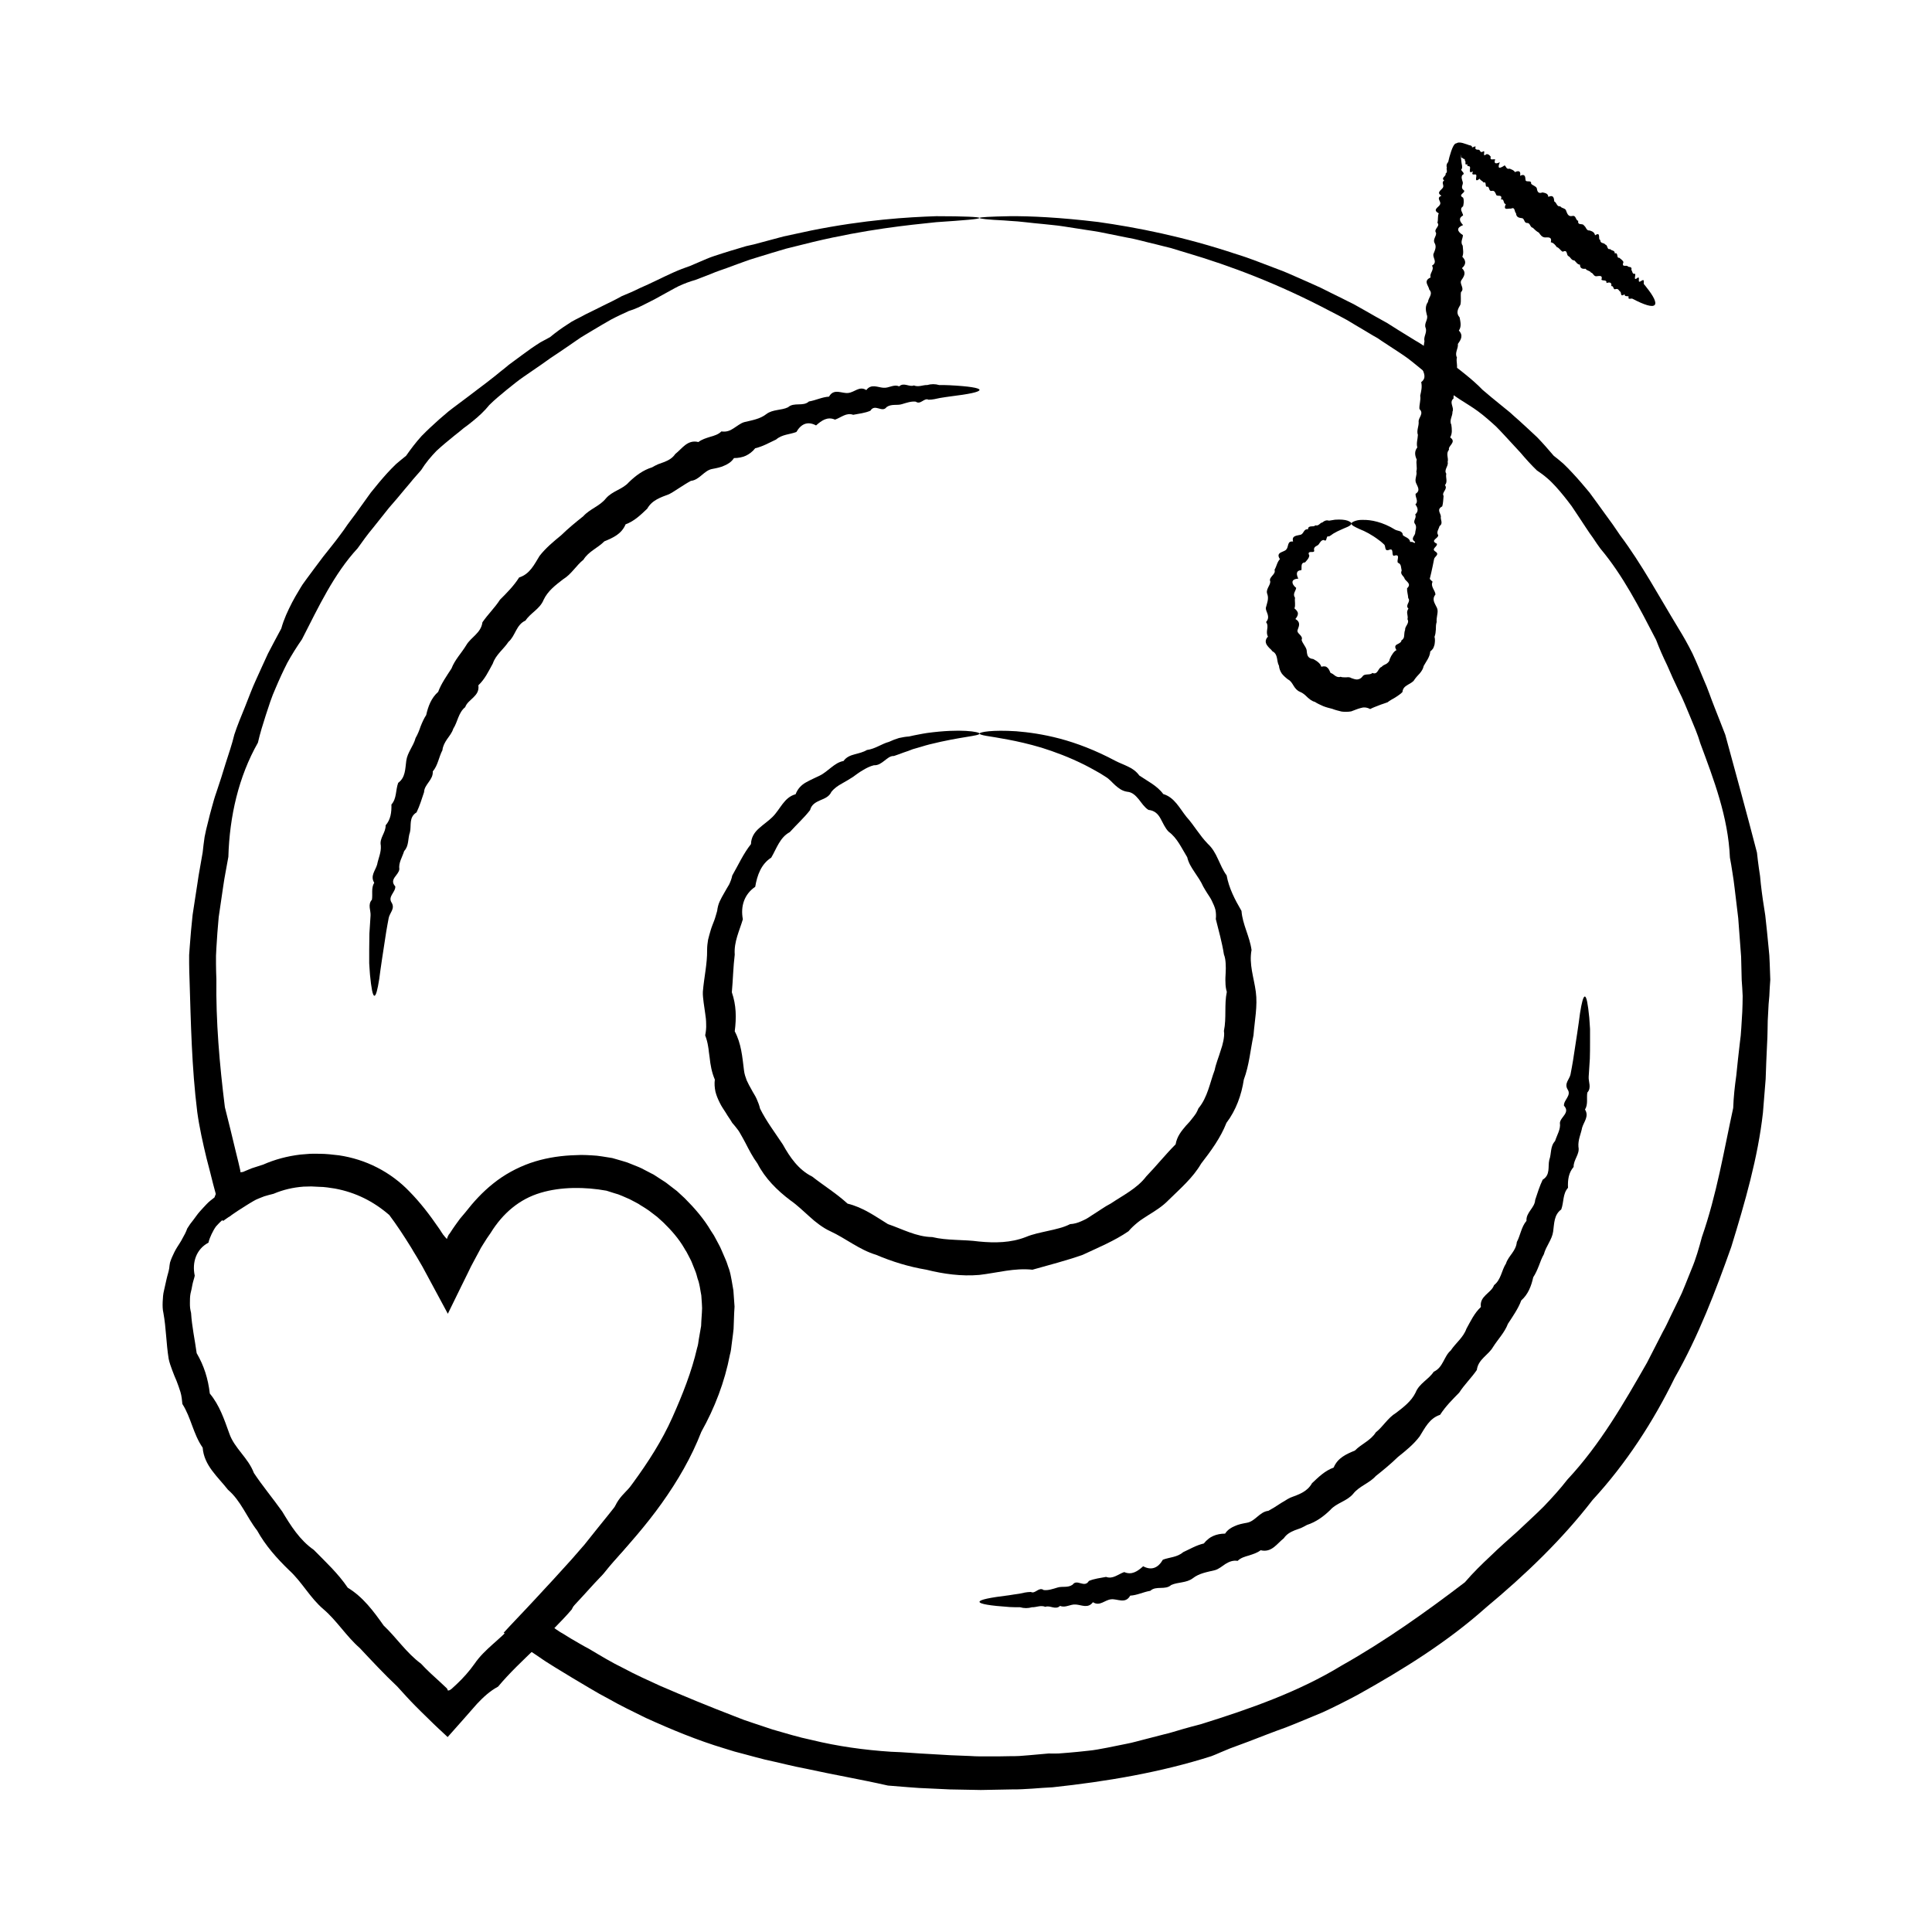 <?xml version="1.0" encoding="utf-8"?>
<!-- Generator: Adobe Illustrator 26.3.1, SVG Export Plug-In . SVG Version: 6.00 Build 0)  -->
<svg version="1.1" id="Capa_1" xmlns="http://www.w3.org/2000/svg" xmlns:xlink="http://www.w3.org/1999/xlink" x="0px" y="0px"
	 viewBox="0 0 100 100" style="enable-background:new 0 0 100 100;" xml:space="preserve">
<g>
	<g id="XMLID_22463_">
		<g id="XMLID_22482_">
			<path d="M50.7,11.28c0,0.06-0.77,0.12-2.24,0.22c-1.46,0.15-3.63,0.37-6.36,1.02c-0.45,0.11-0.92,0.23-1.41,0.35
				c-0.48,0.14-0.98,0.29-1.49,0.45c-0.13,0.04-0.26,0.08-0.39,0.12c-0.13,0.05-0.26,0.09-0.39,0.14c-0.26,0.09-0.52,0.19-0.79,0.29
				c-0.27,0.1-0.54,0.18-0.81,0.3c-0.27,0.11-0.55,0.21-0.83,0.32c-0.29,0.08-0.58,0.19-0.86,0.32c-0.28,0.14-0.55,0.3-0.83,0.45
				c-0.28,0.16-0.56,0.31-0.85,0.45c-0.29,0.15-0.58,0.29-0.91,0.39c-0.3,0.14-0.61,0.28-0.91,0.44c-0.3,0.17-0.59,0.34-0.89,0.52
				c-0.15,0.09-0.3,0.18-0.45,0.27l-0.23,0.14l-0.22,0.15c-0.29,0.2-0.59,0.41-0.89,0.61c-0.15,0.1-0.3,0.2-0.45,0.3
				c-0.15,0.11-0.3,0.21-0.45,0.32c-0.31,0.21-0.61,0.42-0.93,0.64c-0.16,0.11-0.31,0.22-0.46,0.34c-0.15,0.12-0.3,0.24-0.45,0.36
				c-0.3,0.25-0.6,0.49-0.88,0.77c-0.25,0.31-0.54,0.58-0.85,0.83c-0.15,0.13-0.32,0.25-0.48,0.37c-0.16,0.13-0.31,0.26-0.47,0.38
				c-0.32,0.26-0.64,0.52-0.94,0.8c-0.29,0.3-0.56,0.62-0.79,0.99c-0.14,0.16-0.28,0.32-0.42,0.48c-0.13,0.16-0.27,0.33-0.41,0.49
				c-0.27,0.33-0.55,0.66-0.84,0.99c-0.27,0.34-0.54,0.68-0.82,1.03c-0.14,0.17-0.28,0.34-0.41,0.52c-0.13,0.18-0.26,0.36-0.39,0.54
				c-1.23,1.33-2.02,3.03-2.88,4.71c-0.27,0.39-0.53,0.8-0.76,1.22c-0.22,0.43-0.42,0.87-0.61,1.32c-0.2,0.44-0.35,0.92-0.5,1.38
				c-0.15,0.47-0.3,0.94-0.41,1.43c-1,1.76-1.47,3.81-1.53,5.91c-0.05,0.26-0.09,0.51-0.14,0.77l-0.07,0.39l-0.06,0.39
				c-0.08,0.52-0.15,1.05-0.23,1.57c-0.05,0.53-0.09,1.07-0.12,1.6l-0.02,0.4l0,0.41c0,0.27,0.01,0.54,0.02,0.81
				c-0.03,2.17,0.16,4.38,0.44,6.62c0.19,0.76,0.38,1.51,0.56,2.28l0.14,0.57l0.09,0.39c0.01,0.03,0.01,0.08,0.02,0.13
				c0.02-0.01,0.06-0.01,0.12-0.02l0,0c0,0-0.01,0.01,0.03-0.01l0.14-0.06c0.1-0.04,0.19-0.08,0.29-0.12
				c0.2-0.06,0.39-0.13,0.59-0.19c0.61-0.27,1.26-0.44,1.93-0.52l0.5-0.04c0.17-0.01,0.33,0,0.5,0c0.33,0,0.66,0.04,1,0.08
				c0.67,0.1,1.35,0.31,1.97,0.63c0.63,0.32,1.2,0.75,1.67,1.24c0.57,0.58,1.05,1.21,1.49,1.85c0.06,0.08,0.11,0.16,0.16,0.24
				l0.08,0.12l0.02,0.03c0.01,0.01,0,0.01,0.01,0.01l0.01,0.01l0.07,0.09l0.1,0.11c0.04-0.11,0.06-0.17,0.1-0.23l0.02-0.02l0,0
				l0.03-0.04l0.06-0.09c0.07-0.11,0.15-0.23,0.23-0.34c0.08-0.11,0.16-0.22,0.24-0.33l0.27-0.32c0.42-0.54,0.89-1.06,1.46-1.51
				c0.56-0.45,1.22-0.81,1.9-1.05c0.69-0.24,1.4-0.36,2.11-0.4l0.53-0.02c0.18,0,0.36,0.01,0.54,0.02c0.36,0.01,0.72,0.09,1.07,0.14
				c0.17,0.05,0.35,0.1,0.52,0.15c0.09,0.03,0.17,0.05,0.26,0.08l0.25,0.1c0.17,0.07,0.34,0.13,0.5,0.21l0.48,0.25l0.12,0.06
				l0.11,0.07l0.23,0.15c0.15,0.1,0.31,0.19,0.45,0.31l0.43,0.33l0.4,0.37c0.51,0.51,0.99,1.06,1.36,1.69
				c0.05,0.08,0.1,0.15,0.15,0.23l0.13,0.24c0.08,0.16,0.18,0.32,0.25,0.49l0.22,0.51c0.08,0.17,0.12,0.35,0.19,0.52
				c0.11,0.35,0.15,0.73,0.22,1.09l0.04,0.56c0,0.09,0.02,0.19,0.02,0.28L38,67.97l-0.02,0.54l-0.01,0.27
				c-0.01,0.09-0.02,0.18-0.03,0.27l-0.07,0.54c-0.02,0.18-0.04,0.36-0.09,0.53c-0.27,1.41-0.79,2.76-1.48,3.99
				c-0.51,1.32-1.23,2.55-2.05,3.7c-0.82,1.15-1.75,2.2-2.7,3.23c-0.22,0.27-0.45,0.54-0.68,0.8c-0.24,0.26-0.47,0.52-0.71,0.78
				c-0.23,0.26-0.48,0.51-0.72,0.77l-0.36,0.38l-0.09,0.1l-0.03,0.03l-0.07,0.06c-0.09,0.08-0.18,0.17-0.27,0.26
				c0.1,0.07,0.21,0.15,0.32,0.22l0.08,0.05l0.12,0.07l0.44,0.27c0.3,0.17,0.59,0.35,0.9,0.51c0.59,0.35,1.18,0.71,1.8,1.01
				c0.61,0.33,1.24,0.61,1.87,0.9c1.27,0.55,2.56,1.08,3.86,1.58l0.49,0.19l0.5,0.17c0.33,0.11,0.66,0.22,0.99,0.33
				c0.67,0.19,1.34,0.4,2.02,0.54c1.35,0.33,2.73,0.52,4.1,0.61c0.69,0.02,1.37,0.09,2.06,0.12c0.34,0.02,0.68,0.04,1.02,0.06
				c0.34,0.01,0.68,0.03,1.02,0.04c0.17,0.01,0.34,0.02,0.51,0.02l0.51,0c0.34,0,0.68,0,1.02-0.01c0.17,0,0.34,0,0.51-0.01
				l0.51-0.04c0.34-0.03,0.68-0.06,1.01-0.09c0.17,0,0.34,0.01,0.51,0l0.51-0.04c0.34-0.03,0.67-0.06,1.01-0.1
				c0.34-0.03,0.67-0.1,1-0.16c0.33-0.07,0.66-0.13,0.99-0.2c0.33-0.06,0.65-0.16,0.98-0.24c0.32-0.08,0.65-0.17,0.97-0.25
				c0.32-0.07,0.64-0.18,0.96-0.27c0.32-0.09,0.64-0.18,0.96-0.26c2.53-0.79,5.04-1.67,7.27-3.03c2.27-1.28,4.36-2.77,6.38-4.31
				c0.42-0.49,0.87-0.93,1.33-1.36c0.45-0.44,0.92-0.85,1.39-1.27c0.45-0.43,0.92-0.85,1.36-1.29c0.43-0.45,0.85-0.91,1.23-1.4
				c1.7-1.82,2.93-3.97,4.12-6.05c0.28-0.53,0.54-1.07,0.82-1.6c0.15-0.26,0.27-0.53,0.4-0.8c0.13-0.27,0.26-0.53,0.39-0.8l0.19-0.4
				l0.17-0.41c0.11-0.27,0.22-0.55,0.33-0.82c0.23-0.54,0.39-1.11,0.54-1.67c0.77-2.21,1.14-4.48,1.62-6.68
				c0.02-0.57,0.08-1.12,0.16-1.68c0.06-0.55,0.11-1.11,0.18-1.66l0.05-0.41l0.03-0.41c0.02-0.28,0.03-0.55,0.05-0.82
				c0.01-0.27,0.02-0.55,0.02-0.82c-0.01-0.27-0.03-0.54-0.05-0.82c-0.01-0.27-0.01-0.54-0.02-0.81l-0.01-0.4l-0.03-0.4
				c-0.04-0.54-0.08-1.07-0.12-1.6c-0.06-0.53-0.13-1.05-0.19-1.58l-0.05-0.39l-0.06-0.39c-0.04-0.26-0.08-0.52-0.13-0.77
				c-0.09-2.11-0.84-4.05-1.53-5.91c-0.14-0.48-0.34-0.93-0.53-1.39c-0.19-0.45-0.37-0.91-0.59-1.34c-0.21-0.44-0.41-0.87-0.6-1.32
				c-0.21-0.43-0.4-0.86-0.57-1.31c-0.87-1.68-1.72-3.34-2.88-4.72c-0.13-0.18-0.26-0.36-0.38-0.55c-0.13-0.18-0.26-0.36-0.38-0.55
				c-0.24-0.37-0.49-0.74-0.73-1.1c-0.26-0.35-0.53-0.69-0.82-1.01c-0.15-0.16-0.29-0.31-0.46-0.45c-0.16-0.14-0.34-0.27-0.52-0.39
				c-0.3-0.29-0.58-0.6-0.85-0.92c-0.28-0.3-0.56-0.61-0.84-0.91c-0.14-0.15-0.28-0.3-0.42-0.44c-0.15-0.14-0.3-0.27-0.45-0.4
				c-0.3-0.26-0.62-0.5-0.96-0.71c-0.34-0.21-0.67-0.42-0.97-0.65c-0.15-0.12-0.3-0.23-0.45-0.36c-0.15-0.12-0.29-0.25-0.44-0.36
				c-0.29-0.24-0.58-0.47-0.87-0.71c-0.14-0.12-0.29-0.23-0.43-0.34c-0.15-0.11-0.3-0.21-0.45-0.31c-0.3-0.2-0.61-0.4-0.9-0.59
				l-0.22-0.15l-0.23-0.13c-0.15-0.09-0.3-0.18-0.45-0.27c-0.3-0.18-0.6-0.35-0.89-0.53c-0.3-0.17-0.6-0.32-0.89-0.47
				c-2.65-1.4-5.17-2.35-7.41-3.01c-0.28-0.08-0.55-0.17-0.82-0.25c-0.27-0.07-0.54-0.13-0.8-0.2c-0.53-0.12-1.02-0.27-1.51-0.35
				c-0.49-0.1-0.95-0.19-1.39-0.28c-0.44-0.08-0.87-0.13-1.27-0.2c-0.2-0.03-0.39-0.06-0.58-0.09c-0.09-0.01-0.19-0.03-0.28-0.04
				c-0.09-0.01-0.18-0.02-0.27-0.03c-0.35-0.04-0.69-0.07-0.99-0.1c-0.31-0.03-0.59-0.07-0.85-0.09c-0.26-0.02-0.49-0.03-0.7-0.05
				C51.13,11.37,50.7,11.32,50.7,11.28c0-0.04,0.54-0.07,1.57-0.09c1.04-0.01,2.58,0.06,4.57,0.3c1.98,0.28,4.42,0.75,7.17,1.67
				c0.7,0.21,1.39,0.5,2.12,0.77c0.37,0.13,0.73,0.3,1.1,0.46c0.37,0.16,0.74,0.33,1.12,0.5c0.37,0.19,0.75,0.37,1.13,0.56
				c0.19,0.1,0.38,0.19,0.58,0.29c0.19,0.11,0.38,0.21,0.57,0.32c0.38,0.22,0.77,0.44,1.17,0.66c0.38,0.24,0.77,0.49,1.17,0.73
				c0.16,0.1,0.32,0.2,0.48,0.29c0.16,0.1,0.32,0.21,0.48,0.31c0.32,0.21,0.64,0.41,0.97,0.62c0.17,0.1,0.32,0.22,0.48,0.34
				c0.16,0.12,0.31,0.24,0.47,0.37c0.31,0.25,0.61,0.51,0.89,0.8c0.3,0.26,0.62,0.52,0.94,0.78c0.16,0.13,0.32,0.26,0.48,0.39
				c0.15,0.14,0.31,0.28,0.47,0.42c0.31,0.28,0.62,0.57,0.93,0.86c0.3,0.31,0.58,0.63,0.86,0.96c0.17,0.13,0.34,0.27,0.51,0.42
				c0.16,0.15,0.31,0.31,0.46,0.47c0.3,0.32,0.59,0.66,0.88,1.01c0.27,0.36,0.53,0.73,0.8,1.1c0.13,0.18,0.27,0.37,0.4,0.55
				c0.13,0.19,0.26,0.38,0.39,0.57c1.11,1.48,2.01,3.16,3.02,4.82c0.26,0.42,0.5,0.85,0.72,1.29c0.21,0.45,0.4,0.91,0.59,1.37
				c0.21,0.46,0.36,0.94,0.55,1.41c0.19,0.47,0.37,0.95,0.56,1.43c0.54,1.99,1.1,4.01,1.64,6.1c0.03,0.27,0.06,0.54,0.1,0.81
				l0.06,0.4l0.04,0.41c0.06,0.54,0.14,1.08,0.23,1.63c0.06,0.55,0.12,1.1,0.17,1.65l0.04,0.42l0.02,0.42
				c0.01,0.28,0.02,0.56,0.03,0.84c-0.02,0.28-0.04,0.56-0.05,0.85c-0.03,0.28-0.05,0.56-0.06,0.85c-0.02,0.28-0.03,0.57-0.03,0.85
				l-0.01,0.43l-0.02,0.43c-0.03,0.57-0.05,1.15-0.07,1.73c-0.05,0.58-0.09,1.16-0.14,1.74c-0.26,2.33-0.93,4.64-1.64,6.95
				c-0.81,2.28-1.69,4.6-2.93,6.78c-1.1,2.25-2.5,4.42-4.25,6.32c-1.58,2.05-3.48,3.87-5.51,5.56c-1.98,1.77-4.27,3.2-6.64,4.52
				c-0.6,0.32-1.21,0.63-1.82,0.91c-0.63,0.26-1.26,0.53-1.9,0.78c-0.65,0.23-1.28,0.48-1.93,0.73c-0.32,0.12-0.65,0.24-0.97,0.36
				l-0.48,0.2c-0.16,0.07-0.32,0.14-0.48,0.2c-2.64,0.84-5.42,1.31-8.22,1.61c-0.35,0.02-0.71,0.04-1.06,0.07l-0.53,0.03
				c-0.18,0.01-0.35,0.01-0.53,0.01c-0.35,0.01-0.71,0.01-1.06,0.02l-0.53,0.01c-0.18,0-0.35-0.01-0.53-0.01
				c-0.35-0.01-0.71-0.01-1.07-0.02c-0.36-0.01-0.71-0.04-1.07-0.05c-0.71-0.02-1.43-0.1-2.14-0.15c-1.41-0.32-2.82-0.56-4.23-0.87
				c-0.71-0.13-1.41-0.32-2.12-0.47c-0.35-0.09-0.7-0.18-1.06-0.28l-0.53-0.14l-0.52-0.16c-1.4-0.42-2.75-0.98-4.07-1.58
				c-0.65-0.32-1.3-0.63-1.93-0.99c-0.64-0.33-1.25-0.72-1.87-1.08c-0.31-0.18-0.61-0.38-0.92-0.56l-0.46-0.29l-0.06-0.04
				l-0.09-0.06l-0.19-0.13l-0.37-0.25c-0.49-0.34-0.98-0.67-1.47-1.01c0.39-0.43,0.82-0.87,1.23-1.31l0.55-0.59l0.35-0.38
				c0.23-0.25,0.47-0.5,0.7-0.76l0.69-0.76c0.23-0.26,0.45-0.52,0.67-0.77c0.84-1.07,1.72-2.1,2.5-3.18
				c0.79-1.08,1.51-2.2,2.04-3.39c0.53-1.19,1-2.37,1.28-3.59c0.05-0.15,0.07-0.31,0.09-0.46l0.08-0.46
				c0.01-0.08,0.03-0.15,0.04-0.23l0.01-0.23l0.03-0.46l0.01-0.23c0-0.08-0.01-0.15-0.01-0.22l-0.03-0.44
				c-0.06-0.29-0.08-0.58-0.19-0.86c-0.04-0.14-0.07-0.28-0.13-0.42l-0.16-0.4c-0.05-0.14-0.13-0.26-0.19-0.39l-0.1-0.19
				c-0.04-0.06-0.08-0.12-0.11-0.18c-0.29-0.5-0.67-0.93-1.08-1.33l-0.32-0.29l-0.34-0.26c-0.11-0.09-0.23-0.16-0.35-0.24
				l-0.18-0.11l-0.09-0.06l-0.09-0.05l-0.38-0.2c-0.13-0.06-0.26-0.11-0.39-0.17l-0.2-0.08c-0.07-0.02-0.14-0.04-0.2-0.06
				l-0.41-0.13c-1.1-0.2-2.35-0.21-3.41,0.11c-0.54,0.16-1.03,0.42-1.47,0.78c-0.43,0.35-0.81,0.8-1.11,1.29l-0.2,0.29l-0.19,0.3
				c-0.06,0.1-0.13,0.2-0.18,0.31l-0.28,0.52c-0.12,0.21-0.23,0.44-0.34,0.67l-0.34,0.69c-0.23,0.47-0.46,0.94-0.69,1.41
				c-0.35-0.65-0.7-1.3-1.05-1.95l-0.27-0.5l-0.28-0.48l-0.19-0.31c-0.04-0.08-0.09-0.15-0.13-0.22c-0.36-0.58-0.72-1.13-1.11-1.65
				c-0.82-0.71-1.74-1.17-2.81-1.37c-0.27-0.04-0.54-0.09-0.82-0.09c-0.14,0-0.28-0.02-0.41-0.02l-0.4,0.01
				c-0.54,0.04-1.06,0.16-1.55,0.37c-0.16,0.04-0.32,0.08-0.48,0.13c-0.08,0.03-0.16,0.06-0.23,0.09l-0.12,0.05
				c-0.01,0-0.06,0.03-0.09,0.04l-0.11,0.06c-0.28,0.16-0.55,0.34-0.82,0.51c-0.26,0.17-0.51,0.35-0.77,0.53
				c-0.03-0.04-0.05-0.14-0.07-0.22l-0.06-0.24l-0.12-0.49c-0.09-0.32-0.17-0.65-0.26-0.97c-0.11-0.44-0.22-0.88-0.34-1.33
				c-0.19-0.79-0.37-1.59-0.48-2.39c-0.29-2.33-0.33-4.62-0.4-6.87c-0.01-0.28-0.02-0.56-0.02-0.84l0-0.42l0.03-0.42
				c0.04-0.56,0.09-1.11,0.15-1.66c0.08-0.55,0.17-1.09,0.25-1.63l0.06-0.4l0.07-0.4c0.05-0.27,0.09-0.53,0.14-0.8
				c0.03-0.27,0.06-0.54,0.1-0.8c0.05-0.26,0.11-0.52,0.18-0.78c0.06-0.26,0.13-0.52,0.2-0.77c0.07-0.26,0.14-0.51,0.23-0.76
				c0.17-0.5,0.33-1,0.48-1.5c0.16-0.5,0.33-0.99,0.45-1.49c0.16-0.49,0.36-0.96,0.55-1.43c0.19-0.47,0.36-0.95,0.57-1.4
				c0.21-0.46,0.41-0.91,0.62-1.36c0.23-0.44,0.46-0.88,0.69-1.3c0.13-0.48,0.34-0.92,0.56-1.35c0.11-0.21,0.23-0.42,0.36-0.63
				c0.06-0.1,0.12-0.21,0.19-0.31l0.21-0.29c0.28-0.39,0.57-0.76,0.85-1.14c0.29-0.37,0.59-0.73,0.86-1.1
				c0.14-0.18,0.27-0.37,0.4-0.56c0.14-0.18,0.27-0.37,0.41-0.55c0.27-0.37,0.53-0.74,0.79-1.1c0.28-0.35,0.56-0.69,0.86-1.02
				c0.15-0.16,0.3-0.32,0.46-0.47c0.17-0.14,0.33-0.28,0.51-0.42c0.25-0.36,0.51-0.7,0.8-1.02c0.3-0.31,0.61-0.59,0.92-0.87
				c0.16-0.14,0.32-0.27,0.48-0.41c0.16-0.13,0.33-0.25,0.5-0.38c0.33-0.25,0.66-0.49,0.98-0.74c0.32-0.24,0.64-0.48,0.95-0.73
				c0.15-0.13,0.31-0.25,0.46-0.37c0.15-0.13,0.3-0.25,0.46-0.36c0.31-0.23,0.62-0.46,0.93-0.68c0.16-0.11,0.31-0.21,0.47-0.31
				c0.16-0.09,0.33-0.18,0.5-0.27c0.29-0.24,0.59-0.46,0.89-0.65l0.23-0.15l0.24-0.13c0.16-0.08,0.32-0.16,0.48-0.25
				c0.32-0.16,0.64-0.31,0.95-0.47c0.31-0.15,0.62-0.3,0.92-0.47c0.32-0.13,0.62-0.26,0.92-0.41c0.3-0.13,0.6-0.27,0.89-0.41
				c0.29-0.14,0.58-0.28,0.87-0.41c0.29-0.13,0.58-0.24,0.87-0.34c0.28-0.12,0.56-0.24,0.84-0.36c0.28-0.12,0.56-0.2,0.83-0.29
				c0.28-0.09,0.55-0.17,0.82-0.25c0.14-0.04,0.27-0.08,0.4-0.12c0.13-0.03,0.27-0.06,0.4-0.09c0.53-0.14,1.04-0.28,1.53-0.41
				c0.5-0.11,0.98-0.21,1.44-0.31c2.79-0.56,4.99-0.69,6.47-0.74C49.93,11.19,50.7,11.23,50.7,11.28z"/>
		</g>
		<g id="XMLID_22470_">
			<path d="M50.7,37.97c0,0.13-0.95,0.15-2.59,0.56c-0.14,0.03-0.28,0.08-0.42,0.12c-0.14,0.04-0.29,0.08-0.45,0.13
				c-0.15,0.06-0.31,0.12-0.47,0.17c-0.16,0.06-0.32,0.12-0.5,0.18c-0.2-0.01-0.34,0.13-0.5,0.25c-0.16,0.12-0.31,0.24-0.54,0.23
				c-0.2,0.05-0.38,0.14-0.56,0.25c-0.18,0.1-0.35,0.23-0.53,0.36c-0.18,0.12-0.38,0.23-0.57,0.34c-0.2,0.11-0.39,0.24-0.54,0.43
				c-0.11,0.24-0.33,0.33-0.57,0.43c-0.23,0.1-0.46,0.22-0.53,0.51c-0.31,0.4-0.69,0.74-1.05,1.14c-0.51,0.27-0.68,0.84-0.96,1.32
				c-0.52,0.33-0.73,0.91-0.83,1.51c-0.56,0.38-0.77,1-0.64,1.68c-0.17,0.58-0.47,1.17-0.42,1.83c-0.08,0.64-0.09,1.29-0.15,1.95
				c0.23,0.67,0.24,1.31,0.15,2.02c0.34,0.64,0.39,1.31,0.48,2.03c0.02,0.18,0.08,0.35,0.14,0.51c0.07,0.16,0.16,0.32,0.25,0.48
				c0.08,0.16,0.19,0.31,0.26,0.47c0.07,0.16,0.14,0.33,0.18,0.51c0.32,0.65,0.77,1.24,1.18,1.86c0.36,0.65,0.81,1.31,1.52,1.66
				c0.6,0.47,1.25,0.87,1.83,1.4c0.79,0.19,1.41,0.64,2.09,1.06c0.74,0.25,1.47,0.66,2.29,0.67c0.79,0.19,1.61,0.12,2.42,0.23
				c0.82,0.08,1.65,0.07,2.42-0.23c0.38-0.16,0.77-0.23,1.16-0.32c0.2-0.04,0.39-0.09,0.58-0.14c0.19-0.05,0.38-0.12,0.56-0.21
				c0.21-0.01,0.4-0.07,0.58-0.15c0.09-0.04,0.18-0.08,0.27-0.13c0.08-0.05,0.17-0.1,0.25-0.16l0.25-0.16L57,62.59
				c0.16-0.11,0.33-0.21,0.5-0.3c0.64-0.43,1.36-0.78,1.83-1.4c0.53-0.55,0.99-1.13,1.52-1.66c0.07-0.41,0.3-0.69,0.54-0.97
				c0.13-0.13,0.25-0.27,0.36-0.42c0.06-0.07,0.11-0.15,0.16-0.22c0.05-0.08,0.08-0.16,0.12-0.25c0.48-0.58,0.59-1.32,0.84-1.98
				c0.07-0.35,0.21-0.67,0.31-1.01l0.08-0.25c0.02-0.08,0.04-0.17,0.06-0.25c0.03-0.17,0.06-0.34,0.03-0.52
				c0.14-0.68,0.01-1.36,0.15-2.02c-0.05-0.16-0.07-0.33-0.07-0.49c-0.01-0.16,0-0.33,0.01-0.49c0.01-0.16,0.01-0.33,0-0.49
				c-0.01-0.16-0.03-0.32-0.09-0.47c-0.1-0.63-0.27-1.23-0.42-1.83c0.02-0.17,0.01-0.33-0.02-0.48c-0.04-0.15-0.1-0.29-0.17-0.43
				c-0.06-0.14-0.15-0.27-0.23-0.39c-0.08-0.13-0.16-0.25-0.23-0.38c-0.12-0.27-0.29-0.51-0.45-0.75c-0.16-0.24-0.31-0.47-0.38-0.77
				c-0.29-0.47-0.52-1-0.96-1.32c-0.19-0.19-0.29-0.45-0.42-0.68c-0.13-0.24-0.31-0.42-0.63-0.45c-0.21-0.14-0.35-0.36-0.5-0.55
				c-0.16-0.19-0.33-0.37-0.6-0.39c-0.26-0.04-0.44-0.18-0.61-0.33c-0.17-0.15-0.31-0.33-0.5-0.44c-0.18-0.12-0.36-0.23-0.55-0.33
				c-0.18-0.1-0.36-0.2-0.54-0.29c-0.8-0.4-1.56-0.68-2.23-0.89c-0.67-0.2-1.26-0.33-1.74-0.42c-0.48-0.09-0.85-0.15-1.11-0.19
				C50.83,38.05,50.7,38.01,50.7,37.97c0-0.08,0.66-0.2,1.9-0.12c0.62,0.05,1.38,0.15,2.25,0.38c0.87,0.23,1.85,0.6,2.88,1.15
				c0.21,0.11,0.44,0.19,0.66,0.3c0.22,0.1,0.43,0.25,0.58,0.46c0.21,0.14,0.43,0.28,0.65,0.42c0.22,0.15,0.43,0.32,0.59,0.54
				c0.58,0.17,0.84,0.73,1.2,1.18c0.39,0.43,0.68,0.96,1.11,1.4c0.23,0.21,0.39,0.49,0.52,0.78c0.14,0.29,0.25,0.58,0.45,0.85
				c0.12,0.66,0.42,1.24,0.77,1.84c0.05,0.69,0.42,1.31,0.52,2.02c-0.14,0.74,0.12,1.42,0.22,2.16c0.1,0.74-0.06,1.49-0.12,2.26
				c-0.16,0.75-0.22,1.54-0.5,2.29c-0.12,0.79-0.4,1.58-0.9,2.24c-0.3,0.77-0.8,1.45-1.31,2.11c-0.43,0.74-1.09,1.3-1.7,1.9
				c-0.3,0.31-0.67,0.54-1.04,0.77c-0.18,0.12-0.37,0.23-0.54,0.37c-0.17,0.14-0.33,0.28-0.48,0.46c-0.73,0.5-1.56,0.84-2.37,1.22
				c-0.85,0.3-1.72,0.52-2.6,0.77c-0.94-0.1-1.81,0.16-2.75,0.27c-0.93,0.08-1.86-0.05-2.74-0.27c-0.9-0.15-1.78-0.42-2.6-0.77
				c-0.87-0.26-1.57-0.85-2.37-1.22c-0.2-0.09-0.39-0.21-0.57-0.34c-0.18-0.13-0.35-0.27-0.51-0.42c-0.33-0.29-0.63-0.59-0.99-0.84
				c-0.69-0.52-1.31-1.14-1.7-1.9c-0.25-0.34-0.44-0.71-0.63-1.08c-0.1-0.18-0.19-0.36-0.3-0.54c-0.05-0.09-0.12-0.17-0.18-0.25
				c-0.06-0.08-0.13-0.16-0.2-0.24c-0.1-0.18-0.23-0.34-0.33-0.52c-0.11-0.17-0.23-0.34-0.32-0.53c-0.09-0.18-0.17-0.37-0.22-0.57
				c-0.04-0.2-0.06-0.41-0.03-0.62c-0.16-0.37-0.23-0.76-0.27-1.15c-0.01-0.1-0.03-0.19-0.04-0.29c-0.01-0.1-0.02-0.19-0.04-0.29
				c-0.03-0.19-0.08-0.38-0.15-0.56c0.04-0.2,0.06-0.39,0.05-0.58c0-0.19-0.02-0.38-0.05-0.56c-0.03-0.19-0.05-0.37-0.08-0.56
				c-0.02-0.19-0.05-0.37-0.04-0.56c0.06-0.74,0.23-1.44,0.22-2.16c0-0.18,0.02-0.36,0.05-0.53c0.04-0.17,0.09-0.34,0.14-0.51
				c0.05-0.17,0.12-0.33,0.18-0.49c0.06-0.16,0.1-0.33,0.15-0.49c0.02-0.17,0.06-0.34,0.13-0.49c0.07-0.15,0.15-0.3,0.24-0.45
				c0.08-0.15,0.17-0.29,0.25-0.43c0.07-0.15,0.13-0.3,0.16-0.46c0.32-0.56,0.58-1.14,0.97-1.63c0.01-0.36,0.19-0.62,0.42-0.82
				c0.23-0.21,0.49-0.38,0.69-0.58c0.41-0.4,0.6-1.02,1.2-1.18c0.11-0.29,0.3-0.48,0.53-0.61c0.23-0.13,0.48-0.24,0.71-0.35
				c0.23-0.11,0.41-0.28,0.61-0.43c0.19-0.15,0.39-0.29,0.63-0.33c0.15-0.21,0.36-0.29,0.59-0.35c0.22-0.06,0.44-0.11,0.62-0.22
				c0.44-0.06,0.76-0.32,1.14-0.42c0.17-0.08,0.35-0.15,0.52-0.2c0.18-0.04,0.35-0.07,0.52-0.08c0.16-0.04,0.33-0.07,0.48-0.1
				c0.16-0.03,0.31-0.06,0.45-0.08C49.74,37.7,50.7,37.88,50.7,37.97z"/>
		</g>
		<g id="XMLID_22469_">
			<path d="M50.7,20.18c0,0.11-0.54,0.22-1.52,0.34c-0.16,0.02-0.34,0.05-0.53,0.08c-0.19,0.04-0.38,0.09-0.59,0.09
				c-0.22-0.12-0.41,0.28-0.66,0.1c-0.24-0.03-0.48,0.06-0.72,0.13c-0.25,0.08-0.53-0.03-0.79,0.15c-0.23,0.32-0.6-0.2-0.84,0.19
				c-0.28,0.12-0.58,0.15-0.89,0.21c-0.35-0.13-0.62,0.14-0.94,0.25c-0.39-0.17-0.69,0.04-0.98,0.3c-0.43-0.23-0.77-0.09-1.02,0.34
				c-0.34,0.13-0.74,0.12-1.05,0.39c-0.35,0.16-0.68,0.36-1.08,0.45c-0.07,0.09-0.15,0.17-0.23,0.23c-0.08,0.06-0.17,0.12-0.26,0.16
				c-0.18,0.08-0.39,0.12-0.61,0.12c-0.13,0.2-0.31,0.31-0.5,0.39c-0.19,0.09-0.4,0.13-0.61,0.17c-0.44,0.07-0.66,0.57-1.12,0.62
				c-0.19,0.1-0.37,0.22-0.56,0.34c-0.09,0.06-0.19,0.12-0.28,0.18c-0.09,0.06-0.19,0.12-0.29,0.17c-0.42,0.16-0.88,0.3-1.13,0.75
				c-0.34,0.32-0.66,0.64-1.12,0.81c-0.21,0.5-0.64,0.69-1.1,0.88c-0.33,0.34-0.82,0.52-1.08,0.95c-0.38,0.3-0.62,0.75-1.05,1.01
				c-0.39,0.3-0.79,0.6-1.01,1.06c-0.19,0.48-0.68,0.68-0.94,1.08c-0.49,0.22-0.52,0.79-0.88,1.1c-0.26,0.39-0.66,0.67-0.81,1.12
				c-0.22,0.4-0.41,0.81-0.75,1.13c0.04,0.29-0.09,0.46-0.25,0.62c-0.16,0.16-0.36,0.3-0.43,0.51c-0.36,0.29-0.39,0.77-0.62,1.12
				c-0.06,0.2-0.2,0.37-0.32,0.54c-0.12,0.18-0.22,0.36-0.24,0.57c-0.19,0.36-0.23,0.78-0.5,1.1c0.03,0.44-0.44,0.67-0.45,1.07
				c-0.12,0.36-0.23,0.72-0.39,1.05c-0.41,0.25-0.26,0.68-0.34,1.02c-0.12,0.33-0.04,0.7-0.3,0.98c-0.1,0.32-0.3,0.61-0.25,0.94
				c-0.03,0.31-0.55,0.52-0.21,0.89c0.02,0.3-0.4,0.52-0.19,0.84c0.19,0.31-0.1,0.53-0.15,0.79c-0.05,0.25-0.09,0.49-0.13,0.72
				c-0.16,1.04-0.29,1.87-0.36,2.44c-0.09,0.57-0.17,0.87-0.25,0.87c-0.09,0-0.16-0.38-0.23-1.09c-0.01-0.18-0.03-0.38-0.04-0.59
				c0-0.22,0-0.46,0-0.71c0-0.26,0.01-0.53,0.01-0.83c0.02-0.29,0.04-0.61,0.06-0.93c0.02-0.26-0.16-0.57,0.07-0.82
				c0.05-0.28-0.05-0.6,0.12-0.88c-0.22-0.35,0.06-0.63,0.15-0.94c0.06-0.32,0.22-0.63,0.19-0.99c-0.08-0.38,0.26-0.66,0.25-1.04
				c0.26-0.3,0.31-0.67,0.3-1.08c0.28-0.31,0.21-0.74,0.35-1.12c0.38-0.28,0.36-0.72,0.42-1.15c0.06-0.43,0.37-0.75,0.48-1.17
				c0.11-0.19,0.19-0.39,0.26-0.6c0.08-0.2,0.17-0.41,0.29-0.59c0.1-0.45,0.26-0.88,0.62-1.2c0.08-0.22,0.19-0.42,0.31-0.62
				c0.12-0.2,0.25-0.39,0.38-0.59c0.17-0.45,0.51-0.79,0.76-1.2c0.24-0.42,0.77-0.63,0.84-1.19c0.28-0.41,0.64-0.75,0.91-1.17
				c0.36-0.36,0.71-0.71,0.99-1.15c0.56-0.18,0.78-0.67,1.06-1.12c0.32-0.41,0.72-0.74,1.11-1.06c0.37-0.36,0.76-0.68,1.15-0.99
				c0.34-0.38,0.85-0.52,1.17-0.92c0.33-0.39,0.87-0.47,1.19-0.84c0.35-0.34,0.74-0.63,1.2-0.77c0.1-0.06,0.2-0.11,0.31-0.16
				c0.11-0.04,0.22-0.08,0.33-0.12c0.22-0.09,0.42-0.2,0.56-0.41c0.36-0.28,0.63-0.76,1.2-0.62c0.18-0.14,0.39-0.2,0.61-0.27
				c0.21-0.06,0.42-0.12,0.58-0.28c0.26,0.04,0.45-0.04,0.63-0.16c0.09-0.06,0.18-0.12,0.27-0.18c0.09-0.06,0.18-0.11,0.28-0.14
				c0.41-0.1,0.82-0.16,1.15-0.42c0.33-0.25,0.77-0.18,1.12-0.35c0.31-0.28,0.78-0.02,1.08-0.3c0.36-0.06,0.68-0.23,1.04-0.25
				c0.25-0.45,0.67-0.15,0.99-0.19c0.33-0.03,0.58-0.38,0.94-0.15c0.25-0.34,0.59-0.14,0.88-0.12c0.29,0.03,0.54-0.2,0.82-0.07
				c0.24-0.23,0.53,0.05,0.76-0.05c0.25,0.1,0.47-0.03,0.69-0.02c0.21-0.06,0.42-0.06,0.62,0c0.19,0,0.37,0,0.54,0.01
				C50.15,19.99,50.7,20.08,50.7,20.18z"/>
		</g>
		<g id="XMLID_22468_">
			<path d="M50.7,82.91c0-0.11,0.54-0.22,1.53-0.34c0.16-0.02,0.34-0.06,0.53-0.08c0.19-0.04,0.38-0.09,0.6-0.09
				c0.22,0.12,0.41-0.28,0.66-0.1c0.24,0.03,0.48-0.06,0.72-0.13c0.25-0.08,0.53,0.03,0.78-0.15c0.23-0.32,0.61,0.2,0.84-0.19
				c0.28-0.12,0.58-0.15,0.89-0.21c0.35,0.13,0.62-0.14,0.94-0.25c0.39,0.17,0.69-0.04,0.98-0.3c0.43,0.23,0.77,0.09,1.02-0.34
				c0.34-0.13,0.74-0.12,1.05-0.39c0.35-0.16,0.68-0.36,1.07-0.45c0.07-0.09,0.15-0.17,0.23-0.23c0.08-0.07,0.17-0.12,0.26-0.16
				c0.18-0.08,0.39-0.12,0.61-0.12c0.13-0.2,0.31-0.31,0.5-0.39c0.19-0.09,0.4-0.13,0.62-0.17c0.44-0.07,0.66-0.57,1.12-0.62
				c0.19-0.1,0.38-0.22,0.56-0.34c0.09-0.06,0.19-0.12,0.28-0.17c0.09-0.06,0.19-0.12,0.29-0.17c0.43-0.16,0.88-0.3,1.13-0.75
				c0.34-0.32,0.66-0.64,1.12-0.81c0.21-0.5,0.64-0.69,1.1-0.88c0.33-0.34,0.82-0.52,1.08-0.94c0.38-0.3,0.62-0.75,1.05-1.01
				c0.39-0.3,0.79-0.6,1.01-1.05c0.19-0.48,0.68-0.68,0.94-1.08c0.49-0.22,0.52-0.79,0.88-1.1c0.26-0.39,0.65-0.67,0.81-1.12
				c0.22-0.4,0.41-0.81,0.75-1.13c-0.04-0.29,0.09-0.46,0.25-0.62c0.16-0.16,0.36-0.3,0.43-0.51c0.37-0.29,0.39-0.77,0.62-1.12
				c0.06-0.2,0.2-0.37,0.32-0.54c0.12-0.17,0.22-0.35,0.24-0.57c0.19-0.36,0.23-0.78,0.5-1.1c-0.03-0.44,0.43-0.67,0.45-1.08
				c0.12-0.36,0.23-0.72,0.39-1.05c0.41-0.25,0.26-0.68,0.34-1.02c0.12-0.33,0.04-0.7,0.3-0.98c0.1-0.32,0.3-0.61,0.25-0.94
				c0.03-0.31,0.55-0.53,0.21-0.89c-0.02-0.3,0.4-0.52,0.19-0.84c-0.19-0.31,0.1-0.53,0.15-0.78c0.05-0.25,0.09-0.49,0.13-0.72
				c0.16-1.04,0.29-1.87,0.36-2.44c0.09-0.57,0.17-0.87,0.25-0.87c0.09,0,0.16,0.38,0.23,1.09c0.01,0.18,0.03,0.38,0.04,0.59
				c0,0.22,0,0.46,0,0.71c0,0.26,0,0.53-0.01,0.83c-0.02,0.29-0.04,0.6-0.06,0.93c-0.02,0.26,0.16,0.57-0.07,0.82
				c-0.05,0.28,0.05,0.6-0.12,0.88c0.22,0.35-0.06,0.63-0.15,0.94c-0.06,0.32-0.22,0.63-0.19,0.99c0.08,0.38-0.26,0.66-0.25,1.04
				c-0.26,0.3-0.31,0.67-0.29,1.08c-0.28,0.31-0.21,0.74-0.35,1.12c-0.38,0.28-0.36,0.72-0.42,1.15c-0.06,0.42-0.37,0.75-0.48,1.17
				c-0.11,0.19-0.18,0.39-0.26,0.6c-0.08,0.2-0.17,0.41-0.29,0.59c-0.1,0.45-0.26,0.88-0.62,1.2c-0.08,0.22-0.19,0.42-0.31,0.62
				c-0.12,0.2-0.25,0.39-0.38,0.59c-0.17,0.45-0.51,0.79-0.77,1.2c-0.24,0.42-0.77,0.63-0.84,1.19c-0.28,0.41-0.64,0.75-0.91,1.17
				c-0.35,0.36-0.71,0.71-0.99,1.15c-0.55,0.18-0.78,0.67-1.06,1.12c-0.32,0.42-0.72,0.74-1.12,1.06c-0.37,0.36-0.76,0.68-1.15,0.99
				c-0.34,0.38-0.86,0.52-1.17,0.92c-0.33,0.39-0.87,0.47-1.19,0.84c-0.35,0.34-0.74,0.62-1.2,0.77c-0.1,0.06-0.21,0.11-0.31,0.16
				c-0.11,0.04-0.23,0.08-0.33,0.12c-0.22,0.09-0.42,0.2-0.56,0.41c-0.36,0.28-0.63,0.76-1.2,0.62c-0.18,0.14-0.39,0.2-0.6,0.27
				c-0.21,0.06-0.43,0.12-0.59,0.28c-0.25-0.04-0.45,0.05-0.63,0.16c-0.09,0.06-0.18,0.12-0.26,0.18c-0.09,0.06-0.18,0.11-0.28,0.14
				c-0.41,0.1-0.82,0.16-1.15,0.42c-0.33,0.25-0.77,0.19-1.12,0.35c-0.31,0.28-0.78,0.02-1.08,0.3c-0.36,0.06-0.68,0.23-1.04,0.25
				c-0.25,0.45-0.67,0.15-0.99,0.19c-0.33,0.03-0.58,0.38-0.94,0.15c-0.25,0.34-0.59,0.14-0.88,0.12c-0.29-0.03-0.54,0.19-0.82,0.07
				c-0.24,0.23-0.53-0.05-0.76,0.05c-0.25-0.1-0.47,0.03-0.69,0.02c-0.21,0.06-0.42,0.06-0.62,0c-0.19,0-0.37,0-0.54-0.01
				C51.24,83.11,50.7,83.02,50.7,82.91z"/>
		</g>
		<g id="XMLID_22467_">
			<path d="M23.16,65.92c-0.05,0.02-0.21-0.18-0.48-0.59c-0.28-0.4-0.66-1.01-1.24-1.71c-0.19-0.24-0.41-0.47-0.65-0.72
				c-0.13-0.11-0.26-0.23-0.4-0.34c-0.07-0.05-0.14-0.11-0.21-0.17c-0.07-0.06-0.14-0.12-0.22-0.18c-0.11-0.17-0.31-0.24-0.5-0.28
				c-0.1-0.03-0.19-0.06-0.28-0.1c-0.09-0.04-0.17-0.09-0.24-0.19c-0.04-0.03-0.09-0.06-0.13-0.08c-0.05-0.02-0.1-0.04-0.15-0.06
				c-0.1-0.04-0.2-0.07-0.3-0.11c-0.11-0.02-0.22-0.04-0.33-0.06c-0.06-0.01-0.11-0.02-0.17-0.03c-0.06,0-0.11-0.01-0.17-0.01
				c-0.11-0.01-0.23-0.03-0.34-0.05c-0.11-0.02-0.23-0.04-0.35-0.06c-0.23-0.04-0.49-0.05-0.73,0.01c-0.13,0.06-0.24,0.09-0.37,0.08
				c-0.12,0-0.25-0.03-0.38-0.06c-0.13-0.02-0.26-0.03-0.39-0.01c-0.13,0.02-0.26,0.05-0.36,0.18c-0.24,0.11-0.5,0.16-0.74,0.27
				c-0.13,0.04-0.25,0.09-0.38,0.14c-0.12,0.05-0.25,0.11-0.37,0.17c-0.07,0.01-0.15,0.02-0.21,0.04c-0.07,0.02-0.13,0.05-0.19,0.09
				c-0.13,0.07-0.25,0.14-0.36,0.24c-0.21,0.2-0.42,0.41-0.61,0.62c-0.15,0.05-0.29,0.11-0.41,0.21c-0.12,0.1-0.22,0.21-0.32,0.32
				c-0.09,0.12-0.16,0.26-0.23,0.4c-0.03,0.07-0.06,0.14-0.09,0.21c-0.03,0.07-0.05,0.15-0.07,0.23c-0.63,0.33-0.86,1.02-0.71,1.71
				c-0.03,0.15-0.09,0.3-0.12,0.46c-0.03,0.16-0.06,0.32-0.1,0.47c-0.03,0.16-0.03,0.33-0.03,0.49c0,0.08,0,0.17,0.01,0.25
				c0.01,0.09,0.03,0.17,0.05,0.26c0.04,0.68,0.19,1.36,0.29,2.08c0.38,0.65,0.59,1.32,0.68,2.09c0.5,0.6,0.74,1.32,1.01,2.07
				c0.26,0.76,0.98,1.26,1.27,2.04c0.45,0.68,0.99,1.32,1.47,2c0.44,0.73,0.9,1.47,1.63,1.98c0.61,0.62,1.26,1.22,1.76,1.96
				c0.79,0.48,1.33,1.21,1.86,1.96c0.66,0.62,1.17,1.41,1.93,1.97c0.31,0.34,0.66,0.65,1.01,0.97l0.33,0.31
				c0.02,0.02,0.03,0.05,0.05,0.11l0,0c0.02,0,0.06,0,0.1-0.02l0.03-0.02c0.01-0.01,0.01,0,0.07-0.05l0.26-0.24
				c0.34-0.32,0.65-0.67,0.92-1.05c0.53-0.78,1.35-1.27,1.93-1.97c0.81-0.48,1.19-1.37,1.86-1.96c0.58-0.67,1.29-1.22,1.76-1.96
				c0.53-0.69,1.03-1.38,1.63-1.98c0.21-0.89,1.08-1.28,1.47-2c0.59-0.59,0.86-1.37,1.27-2.04c0.31-0.72,0.88-1.31,1.01-2.07
				c0.31-0.69,0.38-1.43,0.68-2.09c-0.01-0.19,0.01-0.36,0.05-0.53c0.03-0.17,0.08-0.34,0.13-0.51c0.08-0.34,0.17-0.68,0.11-1.03
				l0.01-0.25c0-0.08-0.01-0.16-0.01-0.25c-0.01-0.16-0.01-0.33-0.03-0.48c-0.02-0.16-0.05-0.32-0.07-0.48
				c-0.02-0.16-0.06-0.31-0.09-0.47c0.02-0.09,0.02-0.17,0.03-0.25c-0.01-0.08-0.02-0.16-0.04-0.24c-0.04-0.16-0.09-0.31-0.17-0.45
				c-0.08-0.14-0.17-0.27-0.25-0.4c-0.09-0.13-0.19-0.25-0.27-0.38c-0.04-0.07-0.08-0.13-0.12-0.19c-0.05-0.06-0.1-0.12-0.15-0.17
				c-0.1-0.11-0.19-0.23-0.3-0.33c-0.11-0.1-0.21-0.21-0.3-0.32c-0.09-0.12-0.19-0.22-0.26-0.36c-0.2-0.21-0.42-0.4-0.63-0.59
				c-0.11-0.09-0.23-0.16-0.36-0.23c-0.06-0.04-0.12-0.07-0.19-0.1c-0.06-0.03-0.13-0.04-0.2-0.06c-0.13-0.05-0.24-0.13-0.35-0.22
				c-0.11-0.08-0.23-0.16-0.35-0.24c-0.23-0.17-0.5-0.24-0.8-0.11c-0.13-0.02-0.26-0.04-0.38-0.08c-0.12-0.04-0.25-0.09-0.37-0.13
				c-0.25-0.06-0.51-0.11-0.75,0.03c-0.25,0.13-0.49,0.12-0.72,0.11c-0.12-0.01-0.24-0.03-0.36-0.03c-0.12,0-0.23,0-0.34,0.02
				c-0.06,0.01-0.11,0.02-0.17,0.03l-0.16,0.04c-0.11,0.03-0.21,0.05-0.32,0.08c-0.1,0.03-0.2,0.07-0.3,0.1l-0.15,0.05
				c-0.05,0.02-0.1,0.04-0.14,0.06c-0.11,0.05-0.21,0.09-0.31,0.14c-0.1,0.06-0.2,0.11-0.29,0.16c-0.1,0.05-0.19,0.11-0.28,0.17
				c-0.09,0.06-0.18,0.12-0.26,0.18c-0.33,0.26-0.63,0.52-0.89,0.79c-0.51,0.55-0.9,1.07-1.2,1.51c-0.16,0.21-0.28,0.41-0.4,0.58
				c-0.12,0.17-0.21,0.31-0.29,0.43c-0.16,0.23-0.26,0.34-0.3,0.32c-0.07-0.04,0.14-0.72,0.77-1.91c0.33-0.58,0.77-1.3,1.48-2.01
				c0.35-0.36,0.79-0.7,1.29-0.99c0.51-0.29,1.1-0.51,1.73-0.66c0.13-0.03,0.25-0.07,0.38-0.11c0.13-0.04,0.26-0.07,0.39-0.1
				c0.27-0.07,0.55-0.07,0.82,0.01c0.28-0.01,0.57-0.02,0.87-0.03c0.15,0,0.3,0.02,0.45,0.04c0.15,0.03,0.3,0.05,0.44,0.12
				c0.33-0.05,0.65,0,0.94,0.14c0.15,0.07,0.29,0.14,0.43,0.22c0.14,0.09,0.28,0.17,0.42,0.25c0.08,0.04,0.15,0.07,0.22,0.11
				L34,61.12c0.14,0.09,0.28,0.18,0.42,0.27c0.26,0.21,0.55,0.39,0.83,0.59c0.15,0.09,0.3,0.19,0.42,0.32
				c0.12,0.13,0.23,0.27,0.34,0.41c0.11,0.14,0.2,0.3,0.31,0.45c0.05,0.07,0.11,0.15,0.16,0.22c0.05,0.07,0.11,0.15,0.17,0.22
				c0.25,0.71,0.57,1.35,0.93,2.05c0,0.2,0.05,0.39,0.07,0.58c0.02,0.19,0.06,0.38,0.11,0.57c0.04,0.19,0.06,0.39,0.09,0.59
				c0.01,0.1,0.03,0.2,0.03,0.3c0,0.1,0,0.2,0,0.29c-0.13,0.39-0.19,0.77-0.21,1.16c-0.02,0.2-0.02,0.39-0.02,0.6
				c-0.01,0.2-0.03,0.4-0.04,0.6c-0.09,0.81-0.46,1.55-0.71,2.34c-0.35,0.75-0.61,1.54-1.05,2.26c-0.3,0.79-0.71,1.55-1.31,2.18
				c-0.41,0.76-0.97,1.42-1.51,2.11c-0.46,0.75-1.11,1.37-1.66,2.06c-0.54,0.71-1.38,1.17-1.78,2.02c-0.59,0.69-1.27,1.3-1.87,2
				c-0.66,0.64-1.34,1.27-1.94,1.99c-0.43,0.23-0.77,0.55-1.09,0.89c-0.5,0.57-1.01,1.15-1.52,1.72l0,0
				c-0.31-0.29-0.64-0.59-0.96-0.91l-0.44-0.43l-0.25-0.25c-0.33-0.33-0.64-0.68-0.96-1.03c-0.68-0.64-1.31-1.32-1.94-1.99
				c-0.7-0.61-1.18-1.41-1.87-2c-0.7-0.59-1.12-1.42-1.78-2.02c-0.64-0.62-1.23-1.28-1.66-2.06c-0.54-0.69-0.84-1.54-1.51-2.11
				c-0.52-0.67-1.24-1.25-1.31-2.18c-0.49-0.7-0.6-1.56-1.05-2.26c-0.02-0.21-0.04-0.42-0.1-0.62c-0.06-0.19-0.13-0.39-0.2-0.57
				c-0.08-0.19-0.16-0.37-0.23-0.57c-0.07-0.19-0.14-0.38-0.18-0.58c-0.13-0.8-0.13-1.59-0.27-2.36c-0.02-0.1-0.04-0.2-0.04-0.29
				c-0.01-0.1,0-0.2,0-0.3c0.01-0.2,0.02-0.4,0.07-0.59c0.04-0.19,0.09-0.39,0.13-0.58c0.04-0.19,0.11-0.38,0.14-0.57
				c0.01-0.1,0.02-0.2,0.04-0.29c0.03-0.09,0.06-0.18,0.1-0.27c0.08-0.18,0.16-0.35,0.26-0.51c0.1-0.16,0.21-0.32,0.29-0.48
				c0.09-0.16,0.18-0.32,0.24-0.5l0.15-0.23l0.17-0.22c0.11-0.14,0.21-0.3,0.33-0.43c0.12-0.13,0.24-0.27,0.36-0.39
				c0.12-0.13,0.26-0.23,0.4-0.34c0.12-0.39,0.42-0.59,0.73-0.75c0.16-0.07,0.33-0.13,0.49-0.18c0.08-0.03,0.16-0.06,0.24-0.09
				c0.08-0.03,0.16-0.05,0.23-0.09c0.15-0.06,0.29-0.14,0.43-0.22c0.14-0.07,0.29-0.15,0.43-0.22c0.28-0.15,0.6-0.22,0.93-0.16
				c0.13-0.11,0.28-0.16,0.43-0.2c0.15-0.04,0.3-0.06,0.45-0.05c0.3,0.02,0.6,0.08,0.88,0.12c0.28,0.05,0.55,0.02,0.82,0.04
				c0.13,0,0.27,0.01,0.4,0.03c0.13,0.03,0.26,0.07,0.38,0.13c0.07-0.01,0.14-0.02,0.2-0.01c0.07,0.01,0.13,0.02,0.19,0.04
				c0.13,0.03,0.24,0.08,0.36,0.14c0.11,0.06,0.22,0.13,0.33,0.19c0.06,0.03,0.11,0.06,0.16,0.08c0.06,0.02,0.11,0.05,0.17,0.07
				c0.09,0.08,0.19,0.15,0.29,0.21c0.1,0.06,0.2,0.12,0.3,0.17c0.2,0.1,0.39,0.22,0.56,0.36c0.1,0.05,0.18,0.11,0.26,0.18
				c0.08,0.07,0.16,0.13,0.23,0.2c0.15,0.14,0.26,0.3,0.37,0.46c0.24,0.29,0.45,0.56,0.63,0.83c0.53,0.8,0.83,1.47,1.03,1.93
				C23.14,65.64,23.21,65.89,23.16,65.92z"/>
		</g>
		<g id="XMLID_22466_">
			<path d="M75.38,7.43c0.07-0.08,0.24-0.07,0.51,0.03c0.04,0.01,0.09,0.03,0.14,0.05c0.06,0.01,0.12,0.02,0.16,0.07
				c-0.04,0.15,0.26-0.13,0.17,0.08c0.01,0.09,0.1,0.09,0.18,0.09c0.08,0.01,0.06,0.16,0.19,0.11c0.23-0.16-0.07,0.33,0.21,0.12
				c0.11-0.01,0.16,0.06,0.22,0.13c-0.06,0.22,0.13,0.11,0.23,0.14c-0.09,0.25,0.06,0.23,0.24,0.15c-0.14,0.33-0.03,0.35,0.25,0.16
				c0.08,0.05,0.08,0.22,0.26,0.17c0.1,0.05,0.22,0.07,0.27,0.18c0.23-0.11,0.31-0.03,0.27,0.19c0.24-0.12,0.27,0.03,0.28,0.2
				c0,0.18,0.32-0.02,0.29,0.21c0.08,0.09,0.22,0.11,0.29,0.22c0.03,0.16,0.06,0.32,0.3,0.23c0.14,0.03,0.29,0.05,0.3,0.23
				c0.27-0.12,0.29,0.05,0.31,0.24c0.13,0.05,0.12,0.28,0.31,0.25c0.08,0.12,0.28,0.08,0.31,0.25c0.06,0.15,0.11,0.29,0.31,0.25
				c0.21-0.05,0.16,0.22,0.31,0.25c-0.05,0.27,0.25,0.1,0.3,0.25c0.11,0.06,0.11,0.27,0.29,0.25c0.13,0.04,0.25,0.09,0.28,0.25
				c0.33-0.22,0.13,0.23,0.27,0.24c-0.01,0.2,0.2,0.13,0.26,0.24c0.14,0.02,0.07,0.28,0.25,0.23c0.07,0.1,0.25,0.05,0.24,0.23
				c0.2-0.08,0.07,0.26,0.23,0.22c0.08,0.07,0.17,0.12,0.22,0.22c-0.11,0.29,0.12,0.16,0.21,0.21c0.05,0.09,0.25-0.01,0.2,0.2
				c0.06,0.08,0.04,0.23,0.18,0.2c0.09,0.02-0.14,0.44,0.17,0.19c0.11,0-0.07,0.34,0.16,0.18c0.21-0.14,0.1,0.12,0.14,0.17
				c0.05,0.05,0.09,0.11,0.13,0.16c0.37,0.46,0.53,0.79,0.43,0.91c-0.11,0.14-0.53,0.01-1.16-0.32c-0.06-0.03-0.25,0.08-0.19-0.11
				c-0.06-0.05-0.22,0.03-0.21-0.12c-0.23,0.16-0.16-0.06-0.22-0.13c-0.08-0.04-0.09-0.17-0.23-0.14c-0.17,0.07-0.09-0.18-0.24-0.15
				c0.03-0.19-0.07-0.22-0.25-0.16c0.03-0.19-0.18-0.1-0.26-0.17c0.08-0.26-0.12-0.19-0.27-0.18c-0.14,0-0.15-0.17-0.27-0.19
				c-0.06-0.11-0.22-0.09-0.28-0.2c-0.17,0.02-0.29-0.02-0.29-0.21c-0.14-0.01-0.2-0.14-0.29-0.22c-0.16,0-0.19-0.16-0.3-0.22
				c-0.13-0.04-0.03-0.37-0.3-0.23c-0.12-0.05-0.17-0.2-0.31-0.24c-0.08-0.11-0.16-0.22-0.31-0.25c0.07-0.3-0.14-0.25-0.31-0.25
				c-0.16-0.02-0.23-0.14-0.31-0.25c-0.12-0.06-0.22-0.16-0.31-0.25c-0.15-0.02-0.13-0.26-0.3-0.25c-0.17,0.01-0.12-0.26-0.29-0.25
				c-0.15-0.02-0.27-0.06-0.28-0.25c-0.1-0.08-0.03-0.35-0.27-0.24c-0.13-0.03-0.42,0.13-0.26-0.24c-0.15,0-0.06-0.29-0.25-0.23
				c0.09-0.29-0.16-0.15-0.24-0.23c-0.05-0.11-0.08-0.25-0.23-0.22c-0.17,0.04-0.11-0.19-0.22-0.22c-0.18,0.06-0.02-0.29-0.21-0.21
				c-0.05-0.09-0.16-0.1-0.2-0.2c-0.31,0.24-0.14-0.12-0.18-0.19c-0.03-0.1-0.29,0.09-0.17-0.19C76,9.01,76.1,8.77,76.09,8.66
				c-0.01-0.11-0.19,0-0.14-0.17c-0.18,0.11-0.04-0.17-0.13-0.16c0.03-0.14-0.09-0.08-0.11-0.15c-0.07,0-0.11-0.05-0.1-0.14
				c-0.03-0.04-0.06-0.09-0.08-0.13C75.37,7.68,75.32,7.51,75.38,7.43z"/>
		</g>
		<g id="XMLID_22465_">
			<path d="M75.38,7.42c0.11,0.01,0.19,0.27,0.24,0.76c0.01,0.08,0.02,0.17,0.03,0.26c0.02,0.09,0.04,0.19,0.02,0.29
				c-0.15,0.09,0.24,0.23,0.02,0.33c-0.07,0.11-0.02,0.23,0.02,0.36c0.04,0.13-0.11,0.25,0.01,0.39c0.26,0.15-0.32,0.25,0.01,0.42
				c0.06,0.15,0.03,0.3,0,0.45c-0.22,0.14-0.02,0.31,0,0.47c-0.26,0.14-0.17,0.32,0,0.5c-0.36,0.14-0.32,0.32-0.01,0.52
				c0,0.18-0.15,0.35-0.01,0.55c0.01,0.19,0.06,0.38-0.02,0.57c0.21,0.21,0.19,0.41-0.02,0.59c0.23,0.22,0.12,0.41-0.02,0.61
				c-0.15,0.2,0.19,0.43-0.03,0.63c-0.03,0.21,0.02,0.43-0.03,0.65c-0.12,0.21-0.25,0.42-0.04,0.66c0.04,0.23,0.11,0.46-0.04,0.68
				c0.24,0.25,0.11,0.47-0.05,0.69c0.03,0.24-0.18,0.46-0.05,0.7c-0.06,0.23,0.08,0.48-0.05,0.71c-0.1,0.23-0.19,0.47-0.06,0.71
				c0.15,0.25-0.11,0.46-0.06,0.7c-0.26,0.21,0.05,0.47-0.06,0.69c0.01,0.23-0.18,0.44-0.06,0.67c0.03,0.23,0.06,0.45-0.06,0.66
				c0.36,0.25-0.13,0.43-0.06,0.64c-0.18,0.2-0.01,0.42-0.07,0.63c0.06,0.21-0.21,0.4-0.07,0.61c-0.05,0.2,0.09,0.41-0.07,0.59
				c0.17,0.21-0.19,0.37-0.07,0.56c-0.02,0.19-0.02,0.37-0.07,0.54c-0.31,0.16-0.08,0.35-0.07,0.52c-0.04,0.17,0.14,0.35-0.07,0.5
				c-0.04,0.16-0.18,0.31-0.07,0.47c0.03,0.16-0.45,0.27-0.07,0.44c0.06,0.15-0.32,0.26-0.07,0.41c0.23,0.15-0.05,0.26-0.07,0.38
				c-0.02,0.12-0.05,0.24-0.07,0.35c-0.21,1.01-0.4,1.58-0.56,1.57c-0.18-0.01-0.29-0.75-0.33-1.99c0-0.12-0.2-0.27-0.01-0.39
				c0.01-0.13-0.14-0.28-0.01-0.42c-0.26-0.16-0.03-0.3,0-0.45c0-0.15,0.1-0.3,0-0.47c-0.15-0.17,0.1-0.32,0-0.5
				c0.18-0.16,0.15-0.33,0.01-0.52c0.18-0.17-0.01-0.36,0.01-0.55c0.27-0.17,0.1-0.37,0.02-0.57c-0.08-0.2,0.07-0.39,0.02-0.59
				c0.06-0.2-0.03-0.41,0.02-0.61c-0.1-0.22-0.13-0.43,0.03-0.63c-0.06-0.22,0.02-0.43,0.03-0.65c-0.08-0.22,0.05-0.44,0.04-0.66
				c-0.04-0.23,0.3-0.43,0.04-0.68c-0.02-0.23,0.08-0.45,0.04-0.69c0.05-0.23,0.11-0.46,0.05-0.7c0.29-0.22,0.14-0.47,0.05-0.71
				c-0.06-0.25,0-0.48,0.06-0.71c-0.01-0.24,0.02-0.47,0.06-0.7c-0.06-0.24,0.15-0.45,0.06-0.69c-0.1-0.24,0.16-0.44,0.06-0.68
				c-0.06-0.23-0.09-0.45,0.06-0.66c0.02-0.22,0.28-0.41,0.07-0.64c-0.04-0.22-0.33-0.45,0.07-0.63c-0.08-0.21,0.21-0.39,0.07-0.61
				c0.3-0.18,0.04-0.39,0.07-0.59c0.07-0.19,0.18-0.37,0.07-0.57c-0.12-0.2,0.1-0.36,0.07-0.54c-0.15-0.19,0.24-0.34,0.07-0.52
				c0.05-0.17,0-0.34,0.07-0.49c-0.37-0.19,0.03-0.32,0.07-0.47c0.07-0.15-0.23-0.32,0.07-0.44c-0.28-0.16-0.02-0.28,0.07-0.41
				c0.09-0.13-0.1-0.27,0.07-0.38c-0.19-0.14,0.13-0.23,0.07-0.35c0.14-0.1,0.02-0.22,0.07-0.32c-0.04-0.1-0.01-0.2,0.07-0.29
				c0.02-0.09,0.04-0.17,0.06-0.25C75.15,7.66,75.27,7.41,75.38,7.42z"/>
		</g>
		<g id="XMLID_22464_">
			<path d="M69.95,27.1c0,0.05-0.07,0.11-0.2,0.17c-0.13,0.05-0.3,0.13-0.52,0.23c-0.07,0.04-0.15,0.08-0.22,0.12
				c-0.08,0.05-0.15,0.12-0.24,0.15c-0.07-0.04-0.09,0.04-0.11,0.11c-0.02,0.08-0.04,0.14-0.14,0.07c-0.13,0-0.19,0.12-0.26,0.22
				c-0.07,0.1-0.24,0.09-0.25,0.27c0.05,0.14-0.04,0.13-0.14,0.13c-0.09,0-0.19,0.02-0.1,0.18c-0.02,0.16-0.13,0.25-0.22,0.36
				c-0.25,0.01-0.16,0.25-0.19,0.4c-0.3,0.02-0.26,0.23-0.16,0.44c-0.2,0.01-0.29,0.08-0.3,0.16c-0.01,0.09,0.04,0.2,0.19,0.32
				c-0.02,0.16-0.2,0.31-0.06,0.51C67,31.13,67.07,31.31,67,31.49c0.11,0.09,0.18,0.18,0.18,0.27c0,0.09-0.05,0.18-0.13,0.28
				c0.14,0.08,0.18,0.16,0.19,0.25c0.01,0.09-0.03,0.19-0.07,0.3c-0.05,0.11,0.04,0.19,0.11,0.26c0.04,0.04,0.07,0.08,0.09,0.12
				c0.02,0.04,0.03,0.09,0,0.15c0.05,0.19,0.21,0.33,0.26,0.52c0.01,0.11,0.02,0.22,0.06,0.31c0.05,0.09,0.14,0.15,0.28,0.16
				c0.09,0.05,0.18,0.1,0.25,0.16c0.07,0.06,0.14,0.13,0.17,0.24c0.16-0.04,0.25-0.02,0.32,0.05c0.07,0.06,0.11,0.16,0.16,0.27
				c0.09,0.03,0.17,0.09,0.24,0.15c0.08,0.05,0.17,0.09,0.28,0.05c0.09,0.04,0.19,0.02,0.28,0.03c0.1-0.01,0.19-0.02,0.28,0.04
				c0.09,0.03,0.19,0.07,0.29,0.07c0.1-0.01,0.19-0.04,0.27-0.14c0.07-0.11,0.16-0.11,0.25-0.12c0.09-0.01,0.21,0,0.27-0.08
				c0.14,0.06,0.22,0,0.28-0.09c0.06-0.09,0.1-0.19,0.2-0.22c0.06-0.08,0.16-0.11,0.25-0.16c0.08-0.06,0.16-0.12,0.17-0.24
				c0.04-0.09,0.08-0.18,0.14-0.26c0.05-0.08,0.11-0.16,0.21-0.21c-0.11-0.18-0.06-0.25,0.04-0.3c0.1-0.05,0.22-0.11,0.22-0.21
				c0.06-0.03,0.09-0.07,0.11-0.11c0.02-0.04,0.03-0.09,0.03-0.14c0.01-0.1,0.01-0.2,0.05-0.29c-0.01-0.1,0.05-0.18,0.1-0.27
				c0.05-0.09,0.08-0.18,0.02-0.28c0.03-0.09,0-0.19-0.01-0.28c-0.02-0.09,0-0.18,0.06-0.27c-0.1-0.09-0.06-0.18-0.02-0.27
				c0.05-0.09,0.08-0.19,0.01-0.27c-0.01-0.18-0.07-0.34-0.06-0.51c0.13-0.12,0.11-0.21,0.06-0.28c-0.05-0.07-0.13-0.13-0.18-0.2
				c-0.02-0.08-0.08-0.14-0.13-0.2c-0.05-0.07-0.08-0.13-0.03-0.24c-0.04-0.15-0.01-0.34-0.19-0.4c-0.05-0.05-0.01-0.17,0-0.26
				c0.01-0.1-0.02-0.17-0.22-0.1c-0.07-0.03-0.06-0.12-0.07-0.21c-0.01-0.08-0.03-0.16-0.17-0.1c-0.13,0.05-0.17,0-0.19-0.07
				c-0.02-0.07-0.02-0.16-0.06-0.2c-0.09-0.08-0.17-0.16-0.26-0.22c-0.39-0.3-0.75-0.48-1.01-0.58
				C70.1,27.26,69.95,27.19,69.95,27.1c0-0.04,0.05-0.08,0.15-0.12c0.1-0.04,0.25-0.08,0.45-0.07c0.4-0.01,1.01,0.1,1.67,0.51
				c0.13,0.07,0.38,0.04,0.39,0.28c0.12,0.11,0.35,0.14,0.38,0.35c0.32-0.03,0.27,0.26,0.35,0.42c0.11,0.15,0.14,0.36,0.32,0.49
				c0.11,0.05,0.15,0.15,0.16,0.26c0.02,0.11,0.02,0.21,0.11,0.29c-0.04,0.13-0.04,0.24,0,0.33c0.04,0.1,0.12,0.18,0.22,0.27
				c-0.12,0.25,0.13,0.43,0.15,0.66c-0.21,0.26-0.03,0.46,0.08,0.7c0.05,0.12,0.03,0.24,0.01,0.36c-0.02,0.12-0.04,0.24-0.03,0.37
				c-0.04,0.12-0.04,0.25-0.04,0.38c-0.01,0.13-0.02,0.26-0.07,0.38c0.04,0.14,0.02,0.28,0,0.41c-0.02,0.06-0.04,0.13-0.07,0.19
				c-0.04,0.06-0.09,0.11-0.15,0.16c-0.02,0.29-0.21,0.51-0.34,0.75c-0.03,0.15-0.11,0.27-0.2,0.38c-0.1,0.11-0.2,0.21-0.28,0.33
				c-0.07,0.13-0.23,0.19-0.35,0.27c-0.13,0.08-0.25,0.16-0.27,0.37c-0.1,0.11-0.24,0.19-0.37,0.28c-0.13,0.08-0.28,0.15-0.4,0.25
				c-0.15,0.06-0.31,0.1-0.45,0.16c-0.15,0.06-0.3,0.11-0.45,0.19c-0.19-0.1-0.35-0.1-0.5-0.05c-0.16,0.04-0.31,0.11-0.48,0.17
				c-0.17,0.03-0.34,0.03-0.5,0.01c-0.16-0.04-0.33-0.08-0.48-0.14c-0.16-0.04-0.32-0.08-0.47-0.14c-0.15-0.07-0.3-0.13-0.43-0.22
				c-0.16-0.04-0.28-0.14-0.4-0.25c-0.11-0.11-0.22-0.21-0.37-0.27c-0.15-0.06-0.25-0.18-0.33-0.31c-0.08-0.13-0.15-0.26-0.29-0.33
				c-0.12-0.09-0.23-0.19-0.32-0.3c-0.08-0.12-0.14-0.26-0.15-0.41c-0.14-0.25-0.03-0.59-0.34-0.75c-0.04-0.06-0.09-0.11-0.15-0.16
				c-0.05-0.05-0.1-0.11-0.14-0.17c-0.07-0.12-0.1-0.26,0.06-0.43c-0.07-0.12-0.06-0.25-0.04-0.38c0.02-0.13,0.03-0.26-0.06-0.37
				c0.12-0.14,0.12-0.26,0.09-0.38c-0.03-0.12-0.11-0.24-0.1-0.36c0.06-0.24,0.16-0.46,0.08-0.7c-0.11-0.25,0.15-0.44,0.15-0.66
				c-0.06-0.13,0.04-0.22,0.11-0.31c0.08-0.09,0.15-0.17,0.11-0.3c0.11-0.18,0.13-0.4,0.28-0.55c-0.12-0.17-0.08-0.27,0.02-0.33
				c0.1-0.06,0.24-0.09,0.3-0.16c0.07-0.07,0.08-0.17,0.11-0.27s0.08-0.17,0.25-0.15c-0.09-0.32,0.21-0.3,0.38-0.35
				c0.18-0.04,0.16-0.32,0.39-0.28c0.01-0.25,0.3-0.09,0.38-0.21c0.19,0.05,0.23-0.13,0.37-0.15c0.1-0.09,0.21-0.13,0.34-0.09
				c0.11-0.02,0.21-0.03,0.31-0.05c0.29-0.02,0.51,0,0.65,0.05C69.88,27,69.95,27.05,69.95,27.1z"/>
		</g>
	</g>
</g>
</svg>
